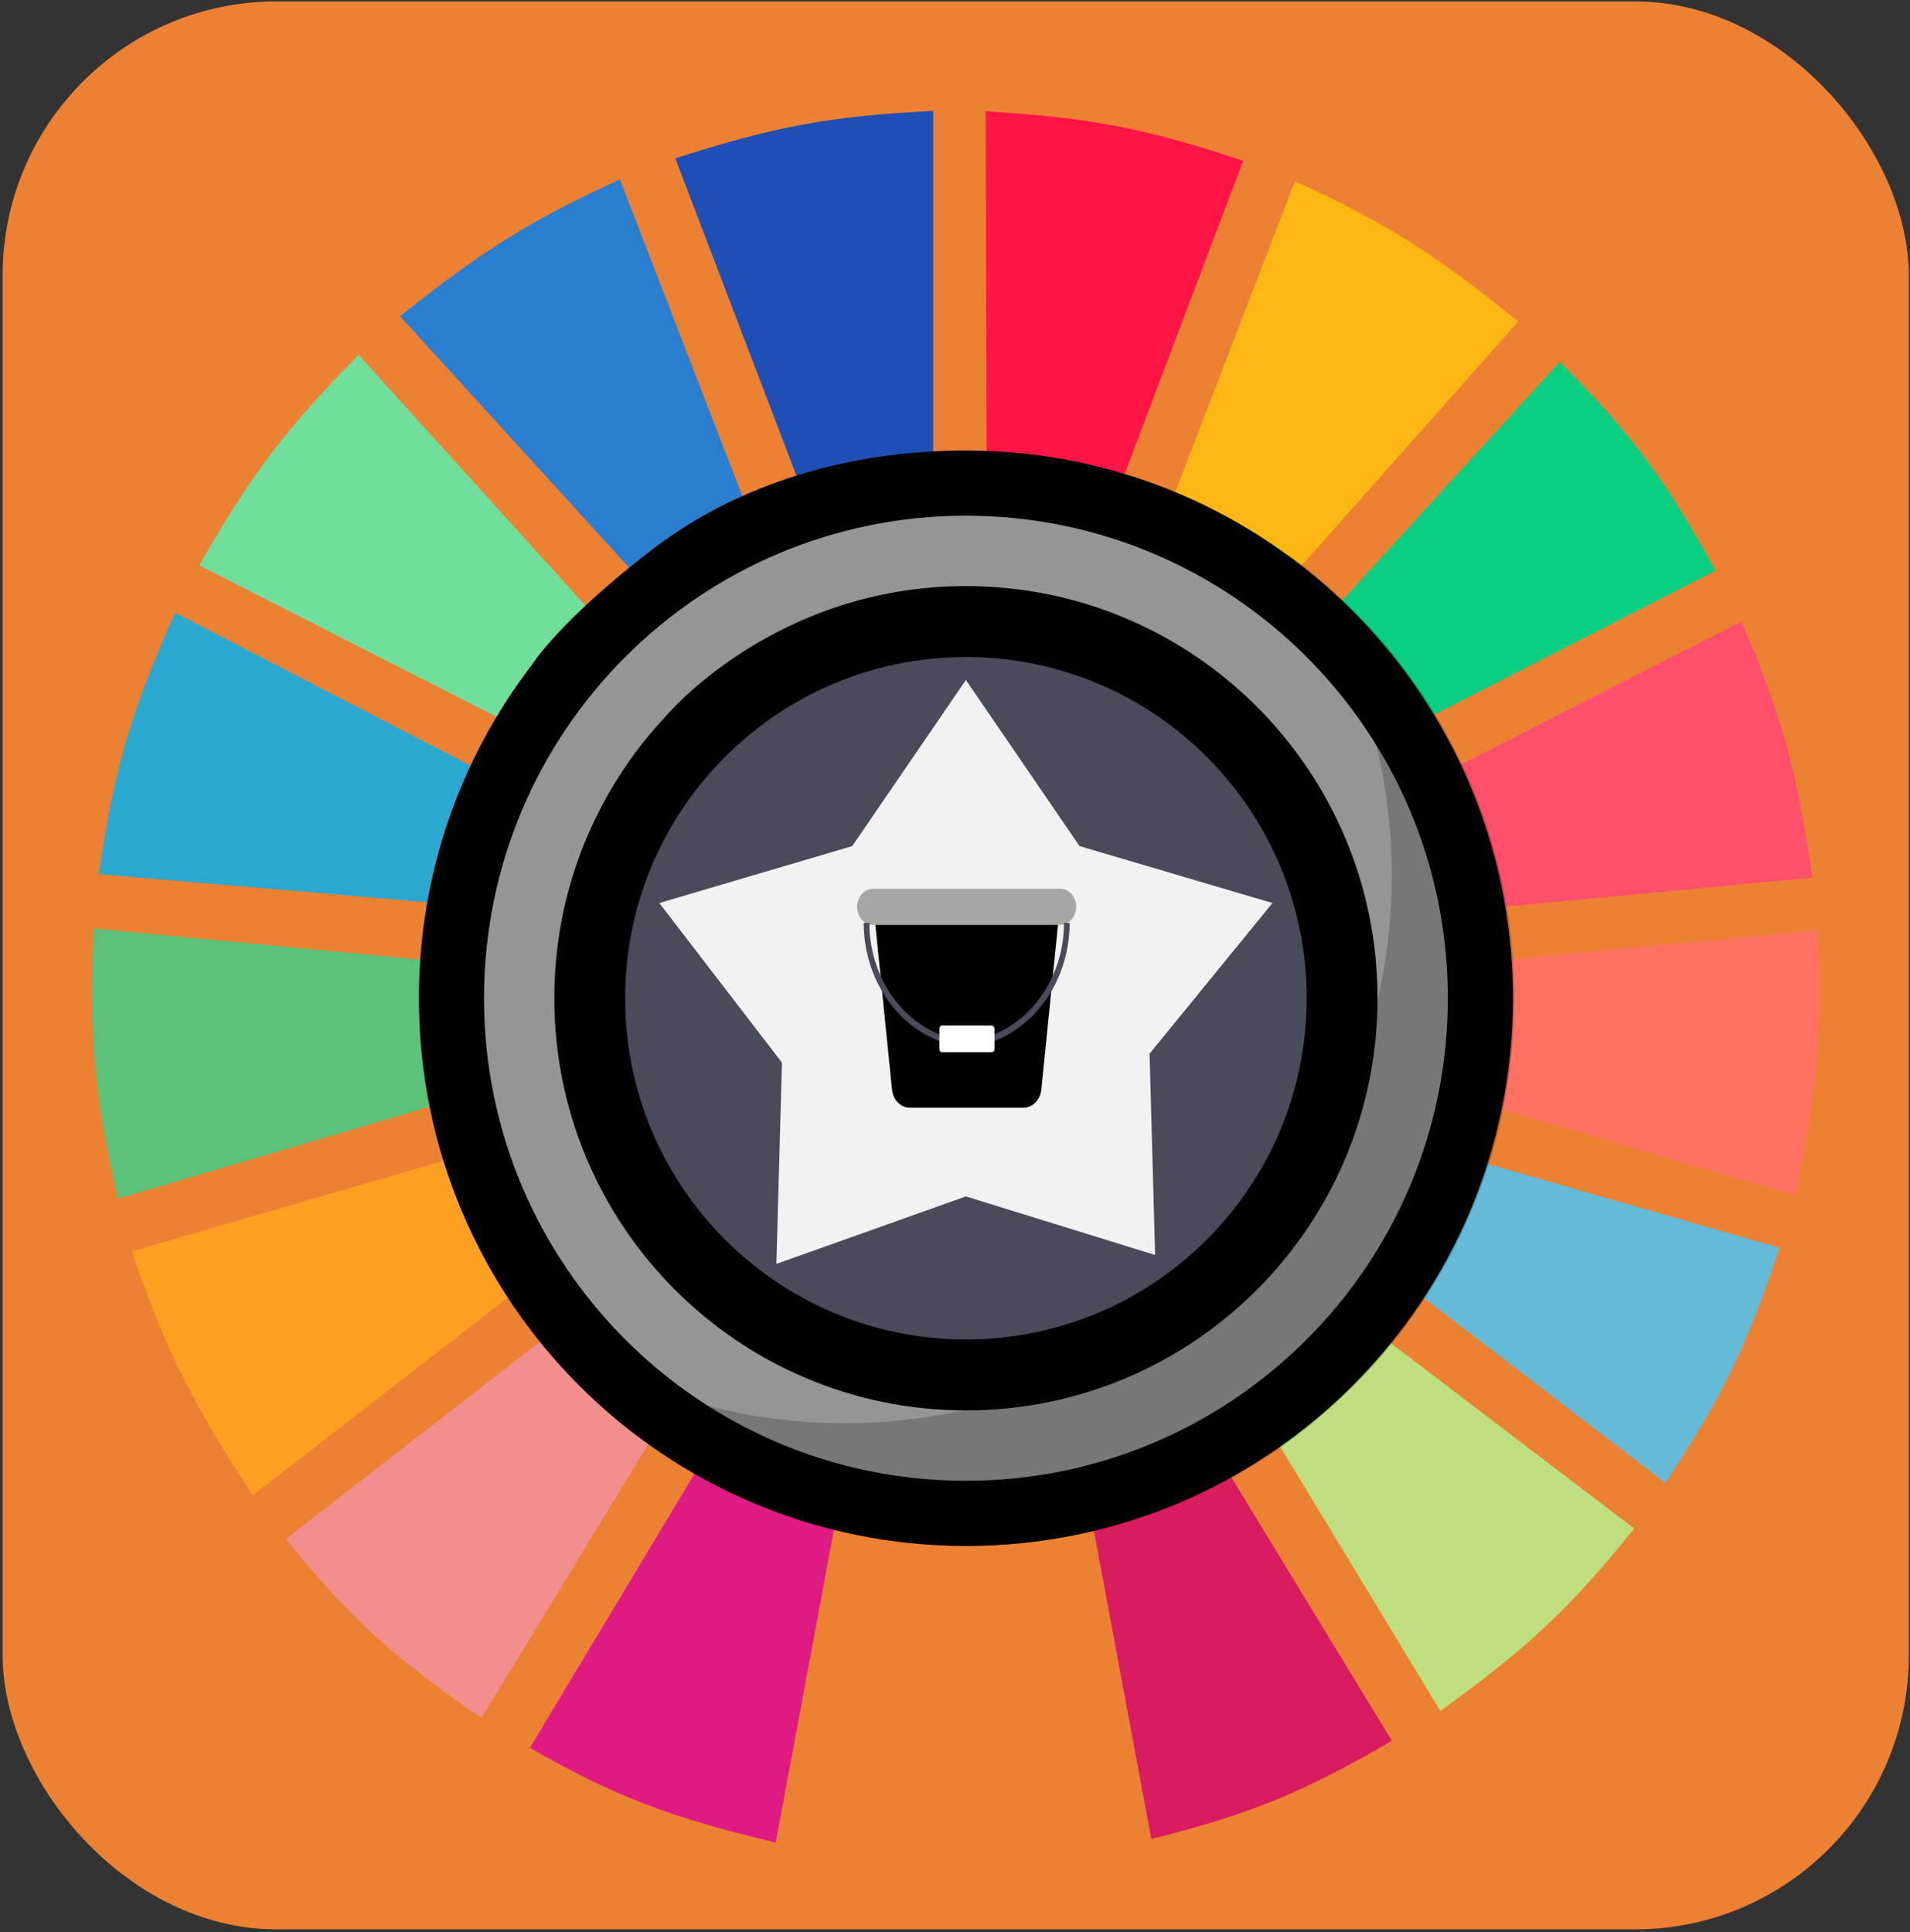 <svg width="687" height="695" viewBox="0 0 687 695" fill="none" xmlns="http://www.w3.org/2000/svg">
<rect x="0" y="0" width="687" height="695" fill="#333333" stroke="none"/>
<rect x="0.944" y="0.51" width="685.626" height="693.507" rx="98.51" fill="#EC8134"/>
<g clip-path="url(#clip0)">
<path d="M290.839 182.552L242.9 56.968C277.711 45.79 297.867 41.702 335.665 39.929V174.979C317.7 175.986 307.857 177.608 290.839 182.552Z" fill="#1F4EB4"/>
<path d="M354.896 174.716L354.528 40.06C390.979 42.266 411.24 45.769 447.157 57.841L399.423 183.926C382.294 178.343 372.531 176.281 354.896 174.716Z" fill="#FF1546"/>
<path d="M417.22 191.387L465.781 65.172C500.307 80.925 517.455 92.527 546.094 115.658L456.442 216.63C442.423 205.425 434.039 199.685 417.22 191.387Z" fill="#FDB714"/>
<path d="M470.142 229.883L561.038 130.173C587.703 156.914 599.608 173.556 617.07 205.271L497.535 266.485C488.304 250.99 482.43 242.879 470.142 229.883Z" fill="#0ACF83"/>
<path d="M506.252 284.787L626.41 223.572C641.299 257.963 646.383 278.3 651.936 315.709L518.081 328.331C515.456 310.87 512.864 301.345 506.252 284.787Z" fill="#FF4F6A"/>
<path d="M516.211 392.07C519.208 375.303 520.163 365.559 519.946 347.263L653.801 334.642C655.463 371.327 653.637 392.176 645.708 429.934L516.211 392.07Z" fill="#FF7262"/>
<path d="M491.93 451.391C500.707 436.974 504.84 428.306 510.607 411.633L640.104 448.866C628.517 483.89 619.525 502.407 599.013 533.431L491.93 451.391Z" fill="#65BBD7"/>
<path d="M587.808 549.839L480.102 467.799C468.268 481.294 461.157 488.17 447.728 499.353L518.079 615.471C549.234 592.892 564.681 578.655 587.808 549.839Z" fill="#C0DF7E"/>
<path d="M500.648 626.199L430.296 510.712C415.033 518.425 406.094 522.239 389.206 527.751L414.109 661.539C449.787 652.545 468.747 644.77 500.648 626.199Z" fill="#D91B5F"/>
<path d="M323.835 532.799C341.581 533.962 351.532 533.615 369.283 531.537L394.186 665.325C356.123 671.061 335.208 671.531 298.932 665.956L323.835 532.799Z" fill="#EC8134"/>
<path d="M190.603 628.724L260.332 512.605C276.14 520.874 285.73 524.393 303.912 529.013L279.009 662.802C241.365 653.76 221.78 646.611 190.603 628.724Z" fill="#E01A83"/>
<path d="M102.821 553.625L209.282 470.954C221.154 484.922 228.875 491.587 243.524 502.508L173.173 617.995C142.379 596.71 126.607 583.045 102.821 553.625Z" fill="#F28E8E"/>
<path d="M90.99 537.849C69.814 505.697 59.931 486.663 47.409 450.129L175.661 412.896C182.066 430.145 186.924 439.481 196.828 455.809L90.99 537.849Z" fill="#FFA023"/>
<path d="M42.428 431.197C34.189 394.674 31.957 373.488 33.712 334.011L166.321 346.632C165.983 366.183 167.026 376.346 170.679 393.332L42.428 431.197Z" fill="#5CC279"/>
<path d="M35.58 314.447L168.19 325.807C171.869 308.411 174.627 298.727 181.264 281.631L62.974 220.417C47.252 255.877 41.019 276.407 35.58 314.447Z" fill="#2AA8D0"/>
<path d="M71.69 203.378C90.227 170.743 102.854 154.237 128.968 127.648L218.619 226.727C206.488 239.694 200.369 247.866 190.603 263.961L71.69 203.378Z" fill="#70DF9C"/>
<path d="M234.184 212.844C247.634 202.706 255.727 197.631 271.539 190.125L222.978 64.541C191.378 79.055 174.028 89.681 143.91 113.765L234.184 212.844Z" fill="#2A7ED0"/>
<path d="M234.724 197.573C265.668 173.86 305.506 162.065 347.43 162.065C456.093 162.065 544.182 250.273 544.182 359.084C544.182 467.896 456.093 556.103 347.431 556.103C238.768 556.103 150.679 467.895 150.679 359.084C150.679 314.061 165.761 272.564 191.142 239.385C191.142 239.385 200.985 223.428 234.724 197.573Z" fill="black"/>
<path d="M347.432 532.659C443.166 532.659 520.774 454.945 520.774 359.081C520.774 263.217 443.166 185.504 347.432 185.504C251.698 185.504 174.09 263.217 174.09 359.081C174.09 454.945 251.698 532.659 347.432 532.659Z" fill="#959595"/>
<path d="M347.431 210.831C429.198 210.831 495.482 277.206 495.482 359.083C495.482 440.961 429.198 507.336 347.431 507.336C265.664 507.336 199.38 440.96 199.38 359.083C199.38 319.768 214.663 284.027 239.605 257.492C239.605 257.492 278.632 210.831 347.431 210.831Z" fill="black"/>
<path d="M347.429 481.82C415.124 481.82 470.001 426.869 470.001 359.082C470.001 291.296 415.124 236.344 347.429 236.344C279.735 236.344 224.857 291.296 224.857 359.082C224.857 426.869 279.735 481.82 347.429 481.82Z" fill="#494B5B"/>
<path d="M347.413 244.605L388.299 304.358L457.685 324.832L413.482 379.031L415.477 451.437L347.413 430.366L279.261 454.642L281.256 382.236L237.14 324.832L306.526 304.358L347.413 244.605Z" fill="#F2F2F2"/>
<path opacity="0.2" d="M463.281 199.453C486.763 231.901 500.616 271.791 500.616 314.927C500.616 423.738 412.528 511.946 303.865 511.946C260.787 511.946 220.951 498.072 188.547 474.56C224.297 523.962 282.377 556.105 347.963 556.105C456.627 556.104 544.716 467.896 544.716 359.086C544.716 293.411 512.617 235.253 463.281 199.453Z" fill="black"/>
<path d="M383.713 332.087C382.944 332.483 382.107 332.688 381.26 332.687H314.135C312.586 332.687 311.1 332.002 310.005 330.782C308.909 329.563 308.294 327.909 308.294 326.184C308.294 324.459 308.909 322.805 310.005 321.585C311.1 320.366 312.586 319.681 314.135 319.681H381.26C382.591 319.681 383.883 320.187 384.92 321.116C385.958 322.044 386.679 323.339 386.965 324.787C387.251 326.234 387.085 327.747 386.493 329.074C385.902 330.402 384.921 331.465 383.713 332.087Z" fill="#A6A7A4"/>
<path d="M380.537 332.687L378.384 354.003C373.52 363.299 365.766 370.29 356.586 373.652V370.092H338.813V373.652C329.632 370.29 321.877 363.297 317.015 353.998L314.862 332.687H380.537Z" fill="black"/>
<path d="M378.384 354.003L377.745 360.332L374.559 391.905C374.397 393.708 373.638 395.381 372.431 396.597C371.224 397.813 369.654 398.487 368.026 398.487H327.371C325.743 398.487 324.173 397.813 322.966 396.597C321.759 395.381 321.001 393.708 320.838 391.905L317.653 360.332L317.014 353.997C321.876 363.296 329.631 370.289 338.812 373.652V377.402H356.585V373.652C365.765 370.289 373.52 363.299 378.384 354.003Z" fill="black"/>
<path d="M356.905 374.727L356.271 372.576C363.942 369.778 370.625 364.358 375.369 357.088C380.114 349.818 382.679 341.068 382.699 332.082V331.955H384.733V332.085C384.711 341.548 382.011 350.762 377.015 358.418C372.019 366.073 364.982 371.78 356.905 374.727Z" fill="#494B5B"/>
<path d="M338.818 374.785L338.811 374.783C338.704 374.783 338.598 374.764 338.496 374.726C330.42 371.778 323.385 366.072 318.389 358.417C313.393 350.763 310.692 341.55 310.668 332.088V331.955H312.702V332.085C312.724 341.07 315.29 349.819 320.035 357.088C324.779 364.356 331.46 369.776 339.129 372.575C339.174 372.592 339.218 372.612 339.261 372.635L338.818 373.647V374.785Z" fill="#494B5B"/>
<path d="M356.681 368.896H338.887C338.325 368.896 337.87 369.403 337.87 370.028V377.386C337.87 378.011 338.325 378.518 338.887 378.518H356.681C357.242 378.518 357.697 378.011 357.697 377.386V370.028C357.697 369.403 357.242 368.896 356.681 368.896Z" fill="white"/>
</g>
<defs>
<clipPath id="clip0">
<rect width="622.58" height="646.222" fill="white" transform="translate(32.468 24.152)"/>
</clipPath>
</defs>
</svg>
